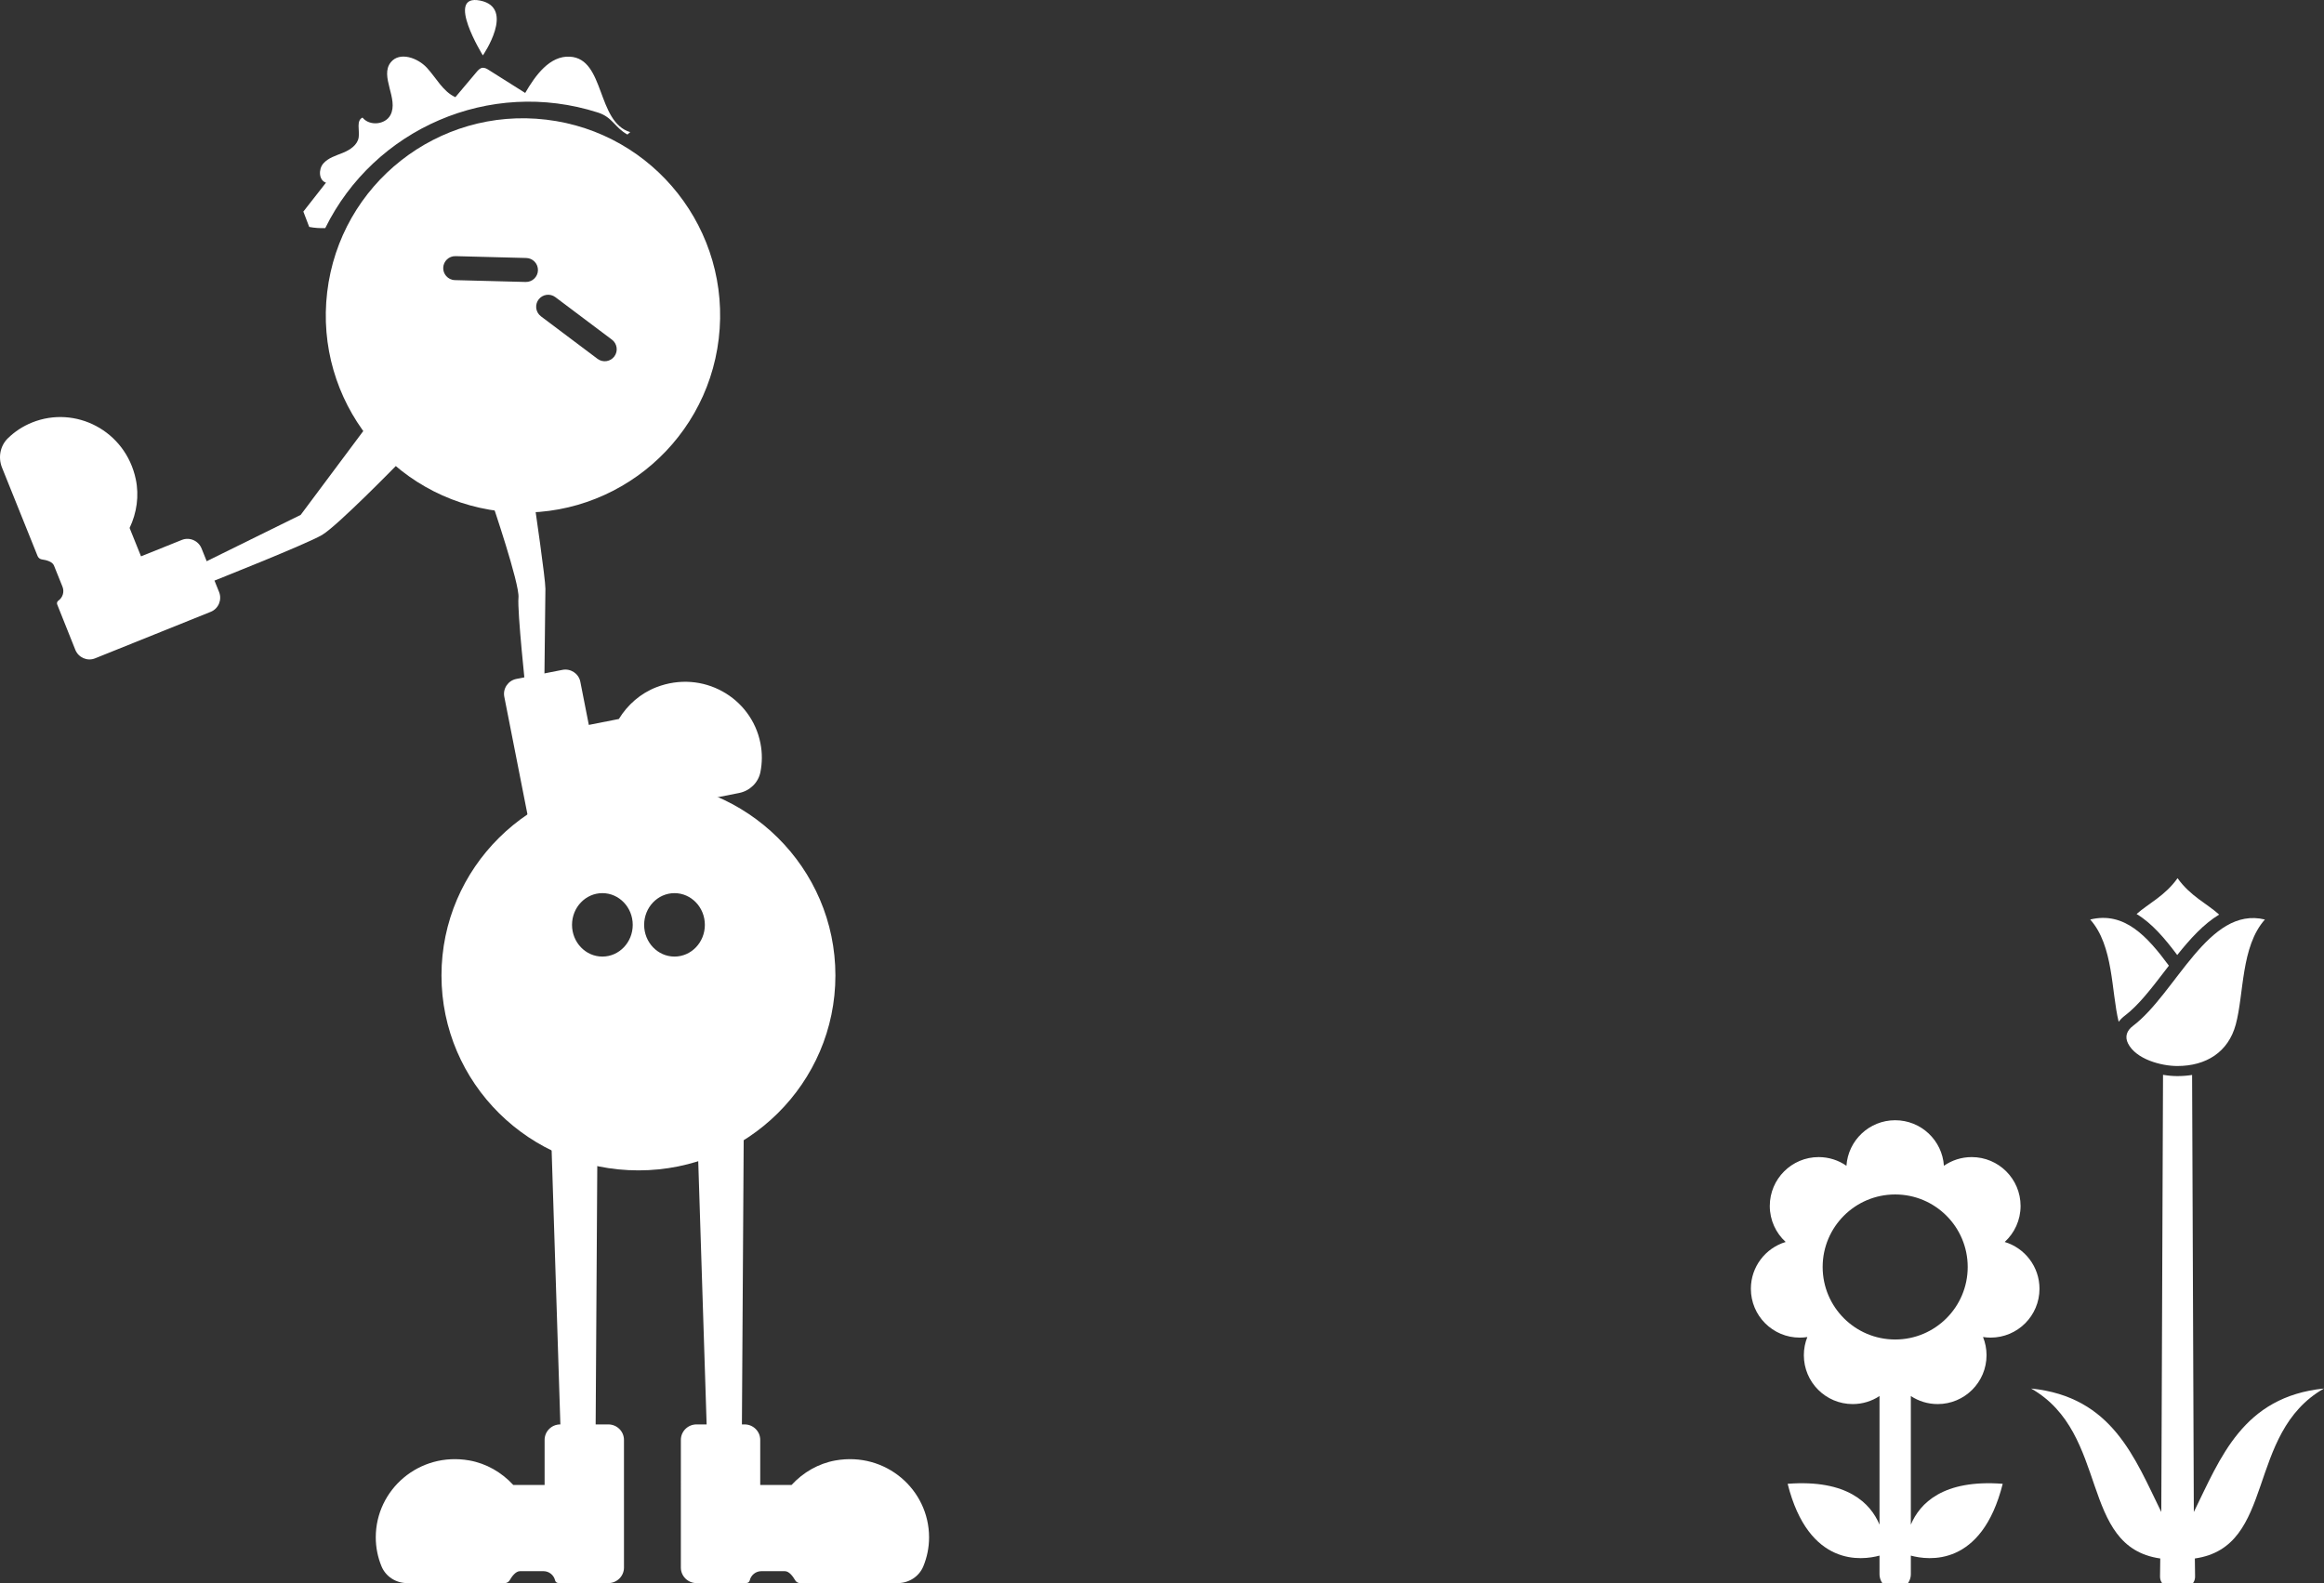 <?xml version="1.0" encoding="utf-8"?>
<!-- Generator: Adobe Illustrator 15.0.0, SVG Export Plug-In . SVG Version: 6.00 Build 0)  -->
<!DOCTYPE svg PUBLIC "-//W3C//DTD SVG 1.1//EN" "http://www.w3.org/Graphics/SVG/1.1/DTD/svg11.dtd">
<svg version="1.1" xmlns="http://www.w3.org/2000/svg" xmlns:xlink="http://www.w3.org/1999/xlink" x="0px" y="0px"
	 width="446.12px" height="303.916px" viewBox="0 0 446.12 303.916" enable-background="new 0 0 446.12 303.916"
	 xml:space="preserve">
<rect x="0" y="0" width="446.12" height="303.916" fill="#333333" stroke="none"/>
<g id="Layer_2">
</g>
<g id="Layer_1">
	<g>
		<g>
			<defs>
				<rect id="SVGID_1_" x="-144.152" y="-217.414" width="617.139" height="517.348"/>
			</defs>
			<clipPath id="SVGID_2_">
				<use xlink:href="#SVGID_1_"  overflow="visible"/>
			</clipPath>
		</g>
		<path fill="#FFFFFF" d="M135.306,177.551c0,3.363-2.609,6.088-5.828,6.088c-3.219,0-5.827-2.725-5.827-6.088
			s2.608-6.09,5.827-6.09C132.696,171.461,135.306,174.188,135.306,177.551 M121.461,177.551c0,3.363-2.61,6.088-5.828,6.088
			c-3.218,0-5.826-2.725-5.826-6.088s2.608-6.09,5.826-6.09C118.851,171.461,121.461,174.188,121.461,177.551 M160.367,187.266
			c0-20.665-16.928-37.418-37.811-37.418c-20.882,0-37.809,16.753-37.809,37.418s16.927,37.418,37.809,37.418
			C143.439,224.684,160.367,207.931,160.367,187.266"/>
		<path fill="#FFFFFF" d="M116.776,273.45h-9.231c-1.652,0-3.001,1.337-3.001,2.97v8.652h-6.018
			c-2.208-2.402-5.161-4.129-8.45-4.706c-9.6-1.683-17.943,5.578-17.943,14.766c0,1.978,0.396,3.854,1.106,5.574
			c0.81,1.959,2.773,3.21,4.913,3.21h15.591h3.147c0.396,0,0.758-0.212,0.954-0.553c0.387-0.678,1.13-1.738,1.978-1.738h4.5
			c1.084,0,1.999,0.757,2.23,1.762c0.067,0.293,0.315,0.506,0.617,0.506l9.409,0.023h0.198c1.65,0,3.002-1.337,3.002-2.971v-0.197
			v-12.51V276.42C119.778,274.787,118.427,273.45,116.776,273.45"/>
		<path fill="#FFFFFF" d="M133.701,273.45h9.233c1.651,0,3.001,1.337,3.001,2.97v8.652h6.018c2.208-2.402,5.16-4.129,8.45-4.706
			c9.6-1.683,17.944,5.578,17.944,14.766c0,1.978-0.397,3.854-1.108,5.574c-0.809,1.959-2.771,3.21-4.91,3.21h-15.591h-3.148
			c-0.396,0-0.758-0.212-0.953-0.553c-0.387-0.678-1.129-1.738-1.978-1.738h-4.5c-1.084,0-1.998,0.757-2.231,1.762
			c-0.067,0.293-0.316,0.506-0.617,0.506l-9.41,0.023h-0.199c-1.648,0-3-1.337-3-2.971v-0.197v-12.51V276.42
			C130.701,274.787,132.053,273.45,133.701,273.45"/>
		<polygon fill="#FFFFFF" points="105.534,209.562 107.953,285.475 114.248,288.683 114.731,211.702 		"/>
		<polygon fill="#FFFFFF" points="133.609,209.562 136.03,285.475 142.324,288.683 142.806,211.702 		"/>
		<path fill="#FFFFFF" d="M62.807,56.082c2.47-20.756,21.297-35.581,42.054-33.11c20.754,2.468,35.578,21.296,33.111,42.051
			c-2.469,20.758-21.299,35.581-42.054,33.112C75.162,95.666,60.337,76.836,62.807,56.082 M114.703,68.889
			c1.017,0.764,2.46,0.559,3.224-0.459c0.762-1.016,0.557-2.457-0.458-3.224l-10.859-8.161c-1.016-0.764-2.459-0.56-3.224,0.457
			c-0.663,0.884-0.596,2.086,0.096,2.887c0.107,0.124,0.226,0.236,0.36,0.338L114.703,68.889 M100.903,54.131
			c1.271,0.032,2.33-0.969,2.363-2.24s-0.969-2.33-2.241-2.363l-13.58-0.355c-1.272-0.033-2.328,0.971-2.362,2.24
			c-0.016,0.598,0.197,1.148,0.56,1.566c0.408,0.473,1.007,0.779,1.681,0.796L100.903,54.131"/>
		<path fill="#FFFFFF" d="M99.121,130.338l8.844-1.74c1.582-0.311,3.128,0.715,3.436,2.279l1.631,8.289l5.765-1.137
			c1.662-2.718,4.165-4.928,7.209-6.102c8.876-3.422,18.239,1.959,19.97,10.762c0.373,1.895,0.349,3.767-0.008,5.547
			c-0.405,2.031-2.051,3.599-4.1,4.002l-14.936,2.94l-3.015,0.594c-0.378,0.076-0.766-0.06-1.017-0.35
			c-0.5-0.576-1.409-1.452-2.222-1.291l-4.312,0.849c-1.039,0.204-1.771,1.102-1.804,2.107c-0.009,0.295-0.207,0.543-0.496,0.601
			l-9.009,1.798l-0.19,0.037c-1.582,0.311-3.128-0.714-3.437-2.279l-0.037-0.188l-2.359-11.984l-2.229-11.321
			C96.497,132.186,97.54,130.65,99.121,130.338"/>
		<path fill="#FFFFFF" d="M42.055,113.651l-3.363-8.362c-0.602-1.496-2.304-2.23-3.784-1.637l-7.837,3.152l-2.193-5.449
			c1.373-2.877,1.86-6.18,1.183-9.371c-1.974-9.307-11.589-14.219-19.912-10.869c-1.79,0.72-3.347,1.762-4.646,3.033
			c-1.479,1.446-1.896,3.68-1.117,5.619l5.682,14.121l1.146,2.851c0.145,0.359,0.469,0.609,0.847,0.661
			c0.756,0.105,1.986,0.391,2.294,1.158l1.64,4.078c0.396,0.982,0.043,2.086-0.782,2.662c-0.24,0.168-0.343,0.469-0.233,0.742
			l3.408,8.532l0.072,0.179c0.601,1.496,2.305,2.232,3.784,1.637l0.179-0.072l11.33-4.557l10.706-4.307
			C41.938,116.857,42.657,115.146,42.055,113.651"/>
		<path fill="#FFFFFF" d="M38.679,108.229l19.041-9.384l12.178-16.314l6.256,6.758c0,0-11.351,11.63-14.303,13.393
			c-2.952,1.764-21.464,9.086-21.464,9.086L38.679,108.229z"/>
		<path fill="#FFFFFF" d="M94.417,96.38l8.218,0.567c0,0,2.083,14.295,2.063,16.075c-0.02,1.783-0.22,19.496-0.22,19.496
			l-3.519,0.465c0,0-1.688-15.659-1.432-18.261C99.784,112.123,94.417,96.38,94.417,96.38"/>
		<path fill="#FFFFFF" d="M92.691,10.637c0,0,6.327-9.152-0.518-10.526C85.33-1.265,92.691,10.637,92.691,10.637"/>
		<path fill="#FFFFFF" d="M114.776,21.602c2.835,0.907,3.159,2.828,5.661,4.226c0.182-0.154,0.37-0.298,0.546-0.462
			c-6.494-1.939-4.809-14.091-11.576-14.484c-3.887-0.226-6.635,3.596-8.59,6.962c-2.327-1.468-4.655-2.937-6.982-4.403
			c-0.372-0.235-0.784-0.48-1.221-0.426c-0.476,0.06-0.83,0.452-1.138,0.82c-1.354,1.606-2.705,3.214-4.06,4.821
			c-2.411-1.096-3.675-3.711-5.475-5.651c-1.802-1.942-5.238-3.119-6.912-1.065c-2.215,2.715,1.572,7.064-0.084,10.155
			c-1.003,1.871-4.038,2.14-5.354,0.477c-1.244,0.579-0.534,2.449-0.74,3.807c-0.217,1.445-1.632,2.383-2.983,2.94
			c-1.353,0.556-2.857,0.97-3.812,2.079c-0.952,1.109-0.87,3.224,0.523,3.669c-1.448,1.851-2.896,3.701-4.346,5.553
			c0.375,0.982,0.75,1.963,1.125,2.945c1.023,0.2,2.053,0.26,3.081,0.224C71.817,24.755,93.959,14.938,114.776,21.602"/>
	</g>
	<path fill="#FFFFFF" d="M345.481,256.789c0.496,0,0.986-0.037,1.461-0.111c-0.434,1.076-0.671,2.256-0.671,3.488
		c0,5.18,4.197,9.382,9.377,9.382c1.9,0,3.673-0.568,5.148-1.542v24.688c-1.708-4.067-6.154-8.723-17.636-7.842
		c4.045,16.074,14.334,14.688,17.636,13.785v3.557c0,1.658,1.347,3.004,3.007,3.004c1.662,0,3.007-1.346,3.007-3.004v-3.557
		c3.304,0.903,13.591,2.289,17.637-13.785c-11.479-0.881-15.926,3.771-17.637,7.842v-24.688c1.479,0.974,3.248,1.542,5.152,1.542
		c5.179,0,9.378-4.202,9.378-9.382c0-1.232-0.24-2.412-0.675-3.492c0.478,0.075,0.966,0.115,1.463,0.115
		c5.18,0,9.377-4.199,9.377-9.378c0-4.241-2.814-7.821-6.677-8.983c1.871-1.715,3.047-4.178,3.047-6.915
		c0-5.179-4.198-9.38-9.378-9.38c-1.985,0-3.822,0.617-5.339,1.668c-0.322-4.883-4.389-8.744-9.355-8.744
		c-4.965,0-9.031,3.861-9.355,8.744c-1.514-1.051-3.355-1.668-5.336-1.668c-5.18,0-9.379,4.201-9.379,9.38
		c0,2.737,1.173,5.2,3.049,6.915c-3.863,1.162-6.68,4.742-6.68,8.983C336.102,252.59,340.298,256.789,345.481,256.789
		 M349.881,243.228c0-7.687,6.234-13.921,13.922-13.921c7.689,0,13.922,6.234,13.922,13.921c0,7.69-6.232,13.923-13.922,13.923
		C356.116,257.15,349.881,250.918,349.881,243.228"/>
	<path fill="#FFFFFF" d="M418.008,168.588c-2.422,3.409-5.578,4.85-7.865,6.882c2.964,1.785,5.439,4.712,7.801,7.871
		c2.491-3.118,5.089-5.983,8.051-7.763C423.7,173.487,420.474,172.057,418.008,168.588"/>
	<path fill="#FFFFFF" d="M417.963,204.648c-3.111,0-7.931-1.303-9.457-4.322c-0.673-1.33-0.22-2.491,0.911-3.352
		c8.319-6.282,14.502-23.106,25.36-20.448c-4.621,5.179-3.996,14.239-5.593,20.147C427.75,201.99,423.487,204.648,417.963,204.648"
		/>
	<path fill="#FFFFFF" d="M406.702,196.159c-1.435-5.909-0.971-14.601-5.46-19.633c6.599-1.614,10.986,3.292,15.103,8.86l-0.85,1.105
		c-2.514,3.279-5.008,6.529-7.591,8.479C407.475,195.277,407.022,195.74,406.702,196.159"/>
	<path fill="#FFFFFF" d="M421.131,290.268c5.111-10.381,9.4-22.129,24.988-23.709c-15.152,8.639-9.131,30.395-24.791,32.631
		l0.044,3.477c0,3.308-6.728,3.308-6.728,0l0.045-3.477c-15.66-2.236-9.64-23.992-24.792-32.629
		c15.589,1.578,19.878,13.326,24.99,23.707l0.332-83.931c0.974,0.167,1.911,0.247,2.743,0.247c0.978,0,1.924-0.073,2.838-0.219
		L421.131,290.268z"/>
</g>
</svg>
